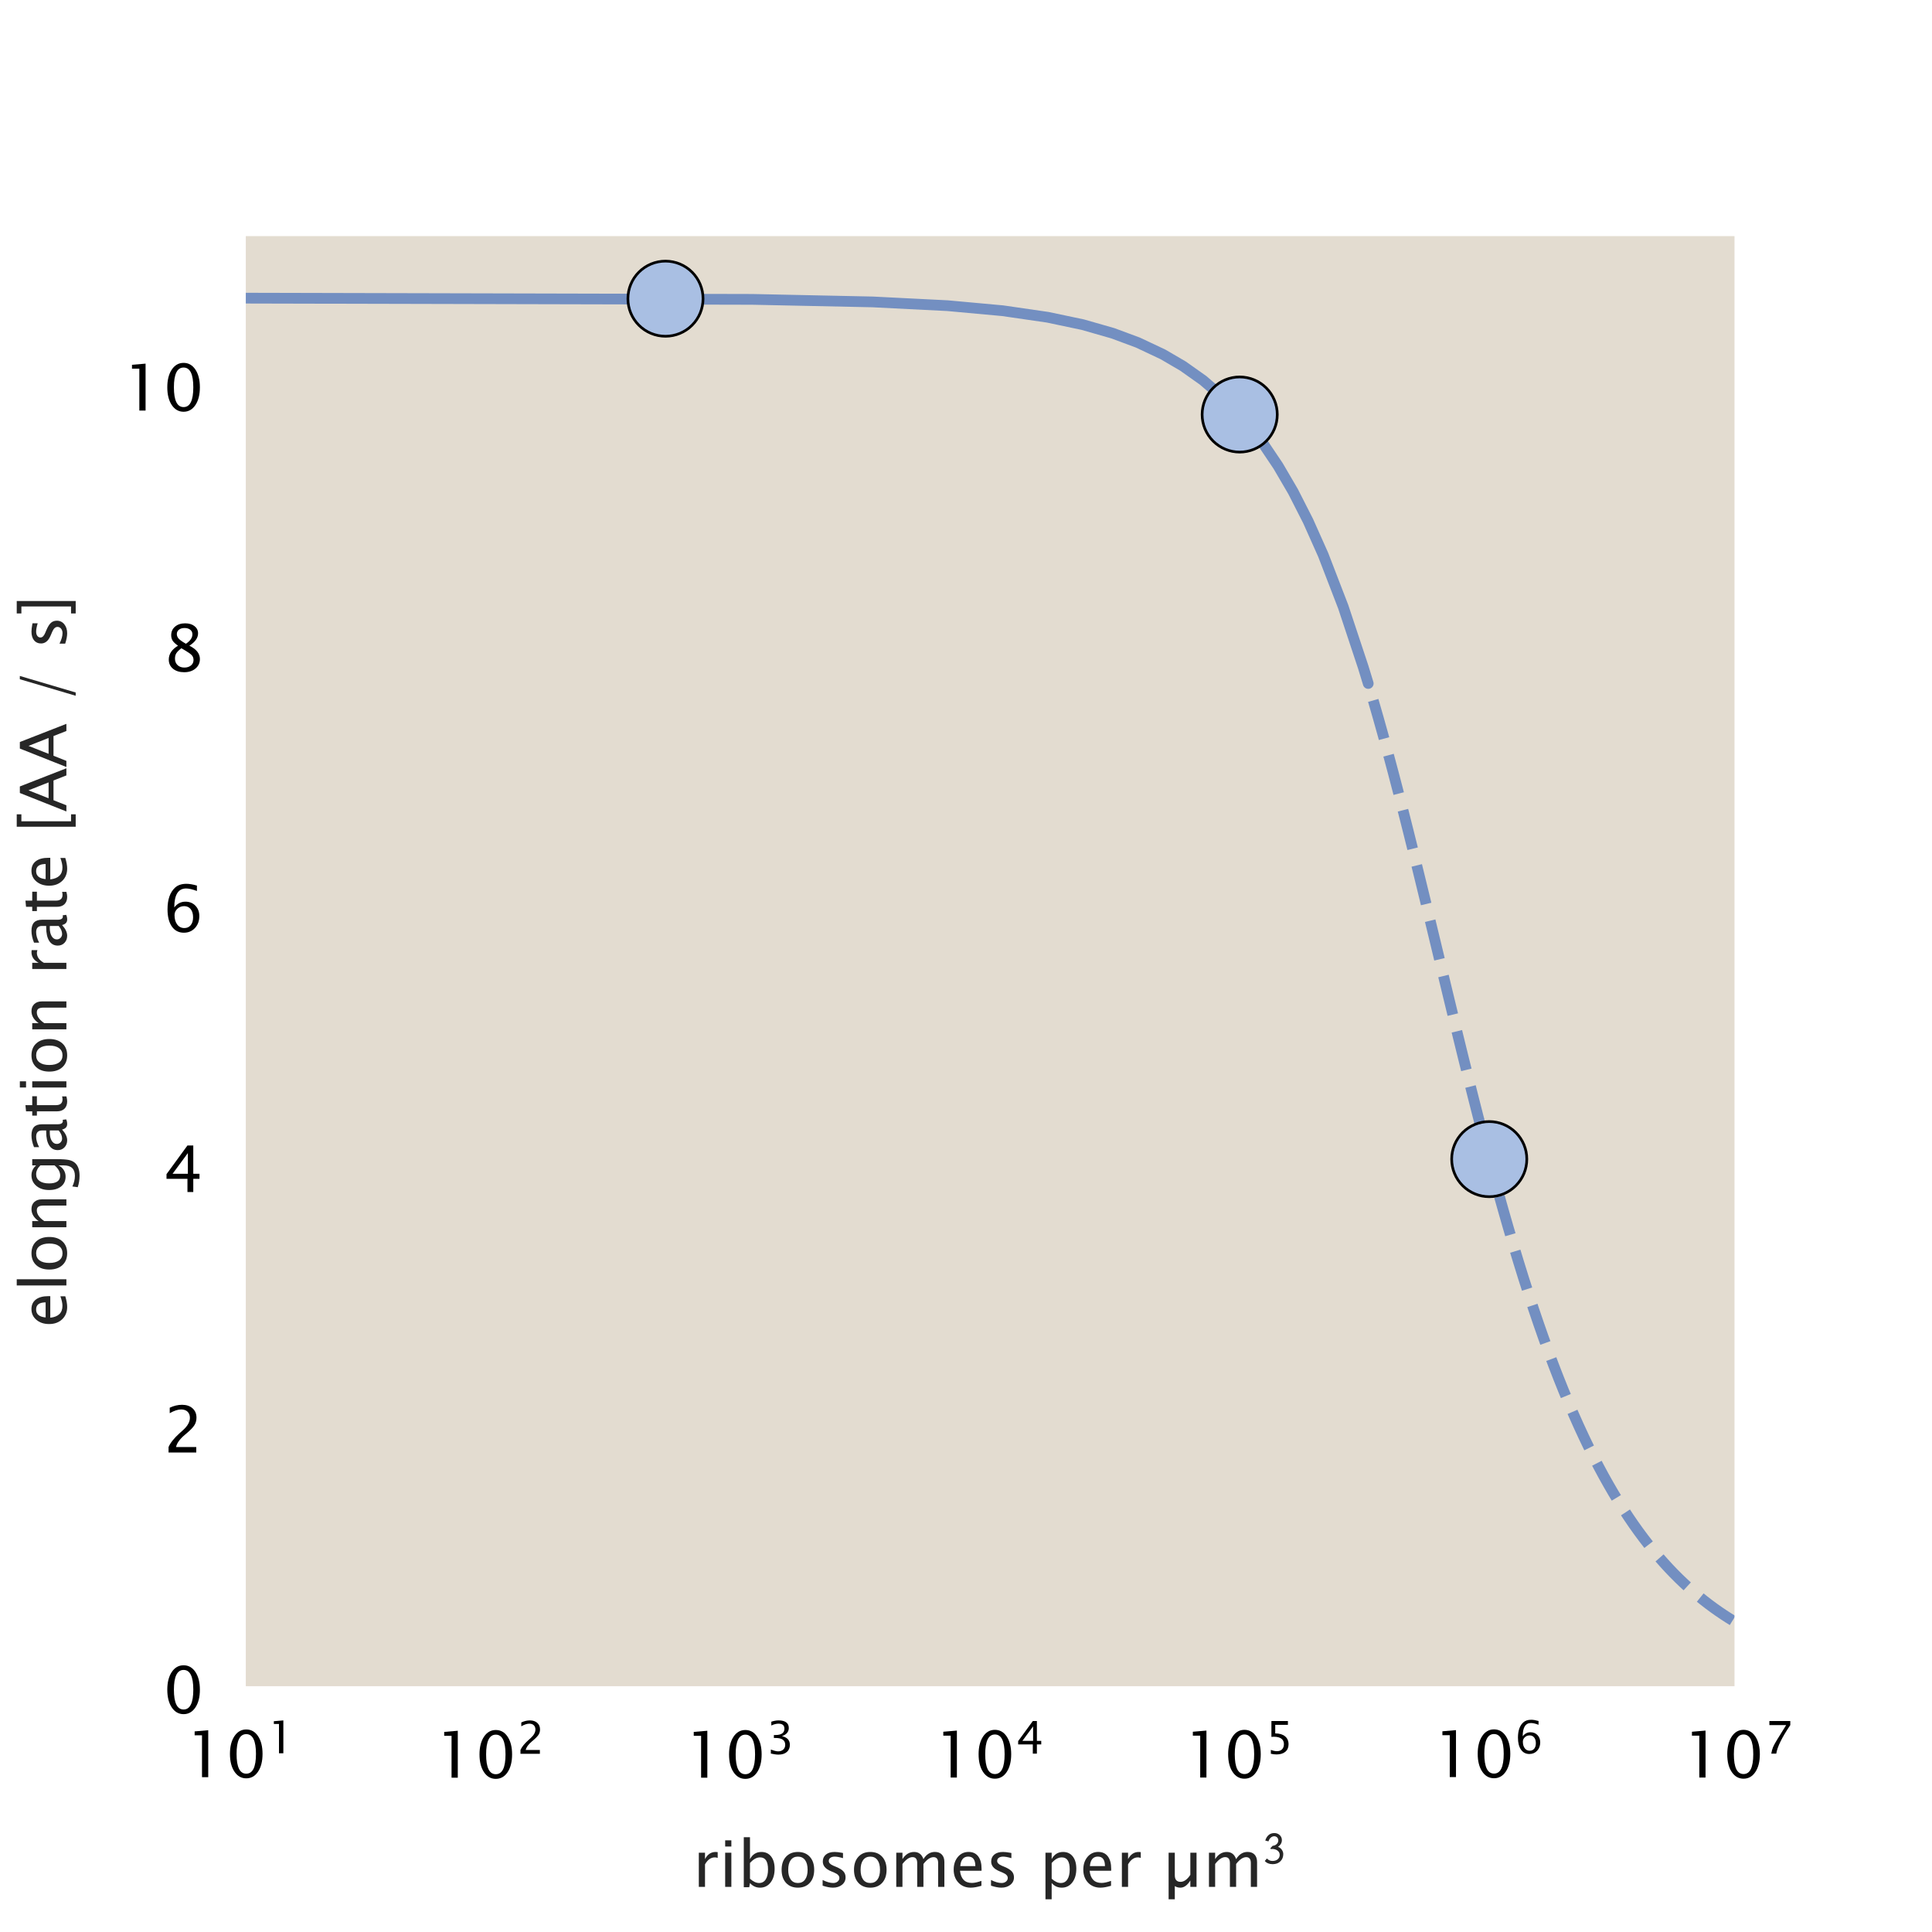 <?xml version="1.0" encoding="utf-8" standalone="no"?>
<!DOCTYPE svg PUBLIC "-//W3C//DTD SVG 1.1//EN"
  "http://www.w3.org/Graphics/SVG/1.1/DTD/svg11.dtd">
<!-- Created with matplotlib (https://matplotlib.org/) -->
<svg height="180pt" version="1.1" viewBox="0 0 180 180" width="180pt" xmlns="http://www.w3.org/2000/svg" xmlns:xlink="http://www.w3.org/1999/xlink">
 <defs>
  <style type="text/css">
*{stroke-linecap:butt;stroke-linejoin:round;}
  </style>
 </defs>
 <g id="figure_1">
  <g id="patch_1">
   <path d="M 0 180 
L 180 180 
L 180 0 
L 0 0 
z
" style="fill:#ffffff;"/>
  </g>
  <g id="axes_1">
   <g id="patch_2">
    <path d="M 22.5 157.5 
L 162 157.5 
L 162 21.6 
L 22.5 21.6 
z
" style="fill:#e3dcd0;"/>
   </g>
   <g id="matplotlib.axis_1">
    <g id="xtick_1">
     <g id="text_1">
      <!-- $\mathdefault{10^{1}}$ -->
      <defs>
       <path d="M 26.172 0 
L 26.172 65.047 
L 14.75 65.047 
L 14.75 71.094 
L 35.844 72.906 
L 35.844 0 
z
" id="LucidaSansUnicode-49"/>
       <path d="M 31.641 -1.812 
Q 20.266 -1.812 13.297 8.609 
Q 6.344 19.047 6.344 36.141 
Q 6.344 53.219 13.297 63.641 
Q 20.266 74.078 31.641 74.078 
Q 43.062 74.078 50 63.672 
Q 56.938 53.266 56.938 36.141 
Q 56.938 19.047 50 8.609 
Q 43.062 -1.812 31.641 -1.812 
z
M 31.641 5.422 
Q 46.734 5.422 46.734 36.141 
Q 46.734 66.844 31.641 66.844 
Q 16.609 66.844 16.609 36.141 
Q 16.609 5.422 31.641 5.422 
z
" id="LucidaSansUnicode-48"/>
      </defs>
      <g transform="translate(17.25 165.626)scale(0.06 -0.06)">
       <use transform="translate(0 0.844)" xlink:href="#LucidaSansUnicode-49"/>
       <use transform="translate(63.232 0.844)" xlink:href="#LucidaSansUnicode-48"/>
       <use transform="translate(127.393 37.966)scale(0.7)" xlink:href="#LucidaSansUnicode-49"/>
      </g>
     </g>
    </g>
    <g id="xtick_2">
     <g id="text_2">
      <!-- $\mathdefault{10^{2}}$ -->
      <defs>
       <path d="M 8.297 0 
L 8.297 8.453 
Q 12.5 18.266 25.297 29.828 
L 30.812 34.766 
Q 41.453 44.391 41.453 53.859 
Q 41.453 59.906 37.812 63.375 
Q 34.188 66.844 27.781 66.844 
Q 20.312 66.844 10.109 61.031 
L 10.109 69.531 
Q 19.734 74.078 29.25 74.078 
Q 39.406 74.078 45.531 68.609 
Q 51.656 63.141 51.656 54.109 
Q 51.656 47.609 48.547 42.578 
Q 45.453 37.547 37.016 30.375 
L 33.297 27.203 
Q 21.734 17.391 19.922 8.453 
L 51.312 8.453 
L 51.312 0 
z
" id="LucidaSansUnicode-50"/>
      </defs>
      <g transform="translate(40.5 165.626)scale(0.06 -0.06)">
       <use transform="translate(0 0.023)" xlink:href="#LucidaSansUnicode-49"/>
       <use transform="translate(63.232 0.023)" xlink:href="#LucidaSansUnicode-48"/>
       <use transform="translate(127.393 37.145)scale(0.7)" xlink:href="#LucidaSansUnicode-50"/>
      </g>
     </g>
    </g>
    <g id="xtick_3">
     <g id="text_3">
      <!-- $\mathdefault{10^{3}}$ -->
      <defs>
       <path d="M 10.156 0.531 
L 10.156 9.516 
Q 20.453 5.422 26.375 5.422 
Q 33.344 5.422 37.672 9.422 
Q 42 13.422 42 19.875 
Q 42 35.109 20.656 35.109 
L 16.844 35.109 
L 16.844 41.609 
L 20.219 41.656 
Q 40.234 41.656 40.234 55.766 
Q 40.234 66.844 26.953 66.844 
Q 19.828 66.844 11.141 62.797 
L 11.141 71.188 
Q 19.672 74.078 27.594 74.078 
Q 38.375 74.078 44.141 69.781 
Q 49.906 65.484 49.906 57.328 
Q 49.906 44.578 34.812 39.156 
Q 52.297 35.109 52.297 20.016 
Q 52.297 9.812 45.547 4 
Q 38.812 -1.812 27.047 -1.812 
Q 20.359 -1.812 10.156 0.531 
z
" id="LucidaSansUnicode-51"/>
      </defs>
      <g transform="translate(63.75 165.626)scale(0.06 -0.06)">
       <use transform="translate(0 0.023)" xlink:href="#LucidaSansUnicode-49"/>
       <use transform="translate(63.232 0.023)" xlink:href="#LucidaSansUnicode-48"/>
       <use transform="translate(127.393 37.145)scale(0.7)" xlink:href="#LucidaSansUnicode-51"/>
      </g>
     </g>
    </g>
    <g id="xtick_4">
     <g id="text_4">
      <!-- $\mathdefault{10^{4}}$ -->
      <defs>
       <path d="M 37.641 0 
L 37.641 20.453 
L 5.125 20.453 
L 5.125 27.734 
L 37.641 72.266 
L 46.688 72.266 
L 46.688 28.328 
L 56.344 28.328 
L 56.344 20.453 
L 46.688 20.453 
L 46.688 0 
z
M 14.547 28.328 
L 38.281 28.328 
L 38.281 60.453 
z
" id="LucidaSansUnicode-52"/>
      </defs>
      <g transform="translate(87 165.626)scale(0.06 -0.06)">
       <use transform="translate(0 0.292)" xlink:href="#LucidaSansUnicode-49"/>
       <use transform="translate(63.232 0.292)" xlink:href="#LucidaSansUnicode-48"/>
       <use transform="translate(127.393 37.414)scale(0.7)" xlink:href="#LucidaSansUnicode-52"/>
      </g>
     </g>
    </g>
    <g id="xtick_5">
     <g id="text_5">
      <!-- $\mathdefault{10^{5}}$ -->
      <defs>
       <path d="M 12.156 -0.297 
L 12.156 8.297 
Q 19.344 5.422 25.828 5.422 
Q 32.953 5.422 37.031 9.609 
Q 41.109 13.812 41.109 21.188 
Q 41.109 29.109 35.344 33.281 
Q 29.594 37.453 18.703 37.453 
Q 16.156 37.453 13.375 37.109 
L 13.375 72.266 
L 49.953 72.266 
L 49.953 63.875 
L 21.828 63.875 
L 21.828 44.828 
Q 35.75 44.828 43.562 38.422 
Q 51.375 32.031 51.375 20.703 
Q 51.375 10.156 44.266 4.172 
Q 37.156 -1.812 24.656 -1.812 
Q 19.094 -1.812 12.156 -0.297 
z
" id="LucidaSansUnicode-53"/>
      </defs>
      <g transform="translate(110.25 165.626)scale(0.06 -0.06)">
       <use transform="translate(0 0.292)" xlink:href="#LucidaSansUnicode-49"/>
       <use transform="translate(63.232 0.292)" xlink:href="#LucidaSansUnicode-48"/>
       <use transform="translate(127.393 37.414)scale(0.7)" xlink:href="#LucidaSansUnicode-53"/>
      </g>
     </g>
    </g>
    <g id="xtick_6">
     <g id="text_6">
      <!-- $\mathdefault{10^{6}}$ -->
      <defs>
       <path d="M 17.188 37.453 
Q 24.078 46.391 34.516 46.391 
Q 44 46.391 50.031 40.109 
Q 56.062 33.844 56.062 24.031 
Q 56.062 12.75 49.297 5.469 
Q 42.531 -1.812 32.078 -1.812 
Q 20.172 -1.812 13.422 7.828 
Q 6.688 17.484 6.688 34.516 
Q 6.688 57.469 18.453 68.219 
Q 24.859 74.125 36.141 74.125 
Q 42.672 74.125 52.344 71.391 
L 52.344 62.984 
Q 42.141 66.891 35.547 66.891 
Q 17.188 66.891 17.188 37.453 
z
M 46.391 22.125 
Q 46.391 30.125 42.672 34.781 
Q 38.969 39.453 32.516 39.453 
Q 26.375 39.453 21.969 35.344 
Q 17.578 31.25 17.578 25.484 
Q 17.578 16.406 21.75 10.906 
Q 25.922 5.422 32.812 5.422 
Q 39.062 5.422 42.719 9.906 
Q 46.391 14.406 46.391 22.125 
z
" id="LucidaSansUnicode-54"/>
      </defs>
      <g transform="translate(133.5 165.626)scale(0.06 -0.06)">
       <use transform="translate(0 0.991)" xlink:href="#LucidaSansUnicode-49"/>
       <use transform="translate(63.232 0.991)" xlink:href="#LucidaSansUnicode-48"/>
       <use transform="translate(127.393 38.112)scale(0.7)" xlink:href="#LucidaSansUnicode-54"/>
      </g>
     </g>
    </g>
    <g id="xtick_7">
     <g id="text_7">
      <!-- $\mathdefault{10^{7}}$ -->
      <defs>
       <path d="M 15.047 0 
Q 16.453 8.453 19.062 14.594 
Q 21.688 20.75 28.328 31.5 
L 48.047 63.234 
L 10.844 63.234 
L 10.844 72.266 
L 57.234 72.266 
L 57.234 63.234 
Q 29.438 22.266 26.125 0 
z
" id="LucidaSansUnicode-55"/>
      </defs>
      <g transform="translate(156.75 165.626)scale(0.06 -0.06)">
       <use transform="translate(0 0.292)" xlink:href="#LucidaSansUnicode-49"/>
       <use transform="translate(63.232 0.292)" xlink:href="#LucidaSansUnicode-48"/>
       <use transform="translate(127.393 37.414)scale(0.7)" xlink:href="#LucidaSansUnicode-55"/>
      </g>
     </g>
    </g>
    <g id="xtick_8"/>
    <g id="xtick_9"/>
    <g id="xtick_10"/>
    <g id="xtick_11"/>
    <g id="xtick_12"/>
    <g id="xtick_13"/>
    <g id="xtick_14"/>
    <g id="xtick_15"/>
    <g id="xtick_16"/>
    <g id="xtick_17"/>
    <g id="xtick_18"/>
    <g id="xtick_19"/>
    <g id="xtick_20"/>
    <g id="xtick_21"/>
    <g id="xtick_22"/>
    <g id="xtick_23"/>
    <g id="xtick_24"/>
    <g id="xtick_25"/>
    <g id="xtick_26"/>
    <g id="xtick_27"/>
    <g id="xtick_28"/>
    <g id="xtick_29"/>
    <g id="xtick_30"/>
    <g id="xtick_31"/>
    <g id="xtick_32"/>
    <g id="xtick_33"/>
    <g id="xtick_34"/>
    <g id="xtick_35"/>
    <g id="xtick_36"/>
    <g id="xtick_37"/>
    <g id="xtick_38"/>
    <g id="xtick_39"/>
    <g id="xtick_40"/>
    <g id="xtick_41"/>
    <g id="xtick_42"/>
    <g id="xtick_43"/>
    <g id="xtick_44"/>
    <g id="xtick_45"/>
    <g id="xtick_46"/>
    <g id="xtick_47"/>
    <g id="xtick_48"/>
    <g id="xtick_49"/>
    <g id="xtick_50"/>
    <g id="xtick_51"/>
    <g id="xtick_52"/>
    <g id="xtick_53"/>
    <g id="xtick_54"/>
    <g id="xtick_55"/>
    <g id="text_8">
     <!-- ribosomes per µm$^{3}$ -->
     <defs>
      <path d="M 9.625 0 
L 9.625 53.031 
L 19.234 53.031 
L 19.234 43.062 
Q 24.953 54.203 35.844 54.203 
Q 37.312 54.203 38.922 53.953 
L 38.922 44.969 
Q 36.422 45.797 34.516 45.797 
Q 25.391 45.797 19.234 34.969 
L 19.234 0 
z
" id="LucidaSansUnicode-114"/>
      <path d="M 9.625 0 
L 9.625 53.031 
L 19.234 53.031 
L 19.234 0 
z
M 9.625 62.641 
L 9.625 72.266 
L 19.234 72.266 
L 19.234 62.641 
z
" id="LucidaSansUnicode-105"/>
      <path d="M 9.625 -0.594 
L 9.625 77.094 
L 19.234 77.094 
L 19.234 43.062 
Q 25.141 54.203 36.969 54.203 
Q 46.531 54.203 52.016 47.219 
Q 57.516 40.234 57.516 28.125 
Q 57.516 14.938 51.281 6.859 
Q 45.062 -1.219 34.906 -1.219 
Q 25.484 -1.219 19.234 6 
L 18.062 -0.594 
z
M 19.234 12.641 
Q 26.656 6 33.406 6 
Q 40.047 6 43.656 11.547 
Q 47.266 17.094 47.266 27.156 
Q 47.266 45.797 34.969 45.797 
Q 26.906 45.797 19.234 37.062 
z
" id="LucidaSansUnicode-98"/>
      <path d="M 30.719 -1.219 
Q 19.047 -1.219 12.234 6.25 
Q 5.422 13.719 5.422 26.516 
Q 5.422 39.312 12.234 46.75 
Q 19.047 54.203 30.719 54.203 
Q 42.391 54.203 49.188 46.75 
Q 56 39.312 56 26.516 
Q 56 13.719 49.188 6.25 
Q 42.391 -1.219 30.719 -1.219 
z
M 30.719 6 
Q 37.891 6 41.844 11.375 
Q 45.797 16.75 45.797 26.516 
Q 45.797 36.281 41.844 41.625 
Q 37.891 46.969 30.719 46.969 
Q 23.531 46.969 19.594 41.625 
Q 15.672 36.281 15.672 26.516 
Q 15.672 16.75 19.594 11.375 
Q 23.531 6 30.719 6 
z
" id="LucidaSansUnicode-111"/>
      <path d="M 7.672 1.859 
L 7.672 10.688 
Q 17.094 6 24.078 6 
Q 28.219 6 30.953 8.25 
Q 33.688 10.5 33.688 13.875 
Q 33.688 18.797 26.031 22.016 
L 20.406 24.422 
Q 7.953 29.594 7.953 39.312 
Q 7.953 46.234 12.859 50.219 
Q 17.781 54.203 26.312 54.203 
Q 30.766 54.203 37.312 52.984 
L 39.312 52.594 
L 39.312 44.578 
Q 31.25 46.969 26.469 46.969 
Q 22.266 46.969 19.75 45.141 
Q 17.234 43.312 17.234 40.234 
Q 17.234 35.891 24.266 32.906 
L 28.906 30.953 
Q 36.766 27.641 40.031 23.953 
Q 43.312 20.266 43.312 14.75 
Q 43.312 7.766 37.797 3.266 
Q 32.281 -1.219 23.688 -1.219 
Q 17.094 -1.219 7.672 1.859 
z
" id="LucidaSansUnicode-115"/>
      <path d="M 9.625 0 
L 9.625 53.031 
L 19.234 53.031 
L 19.234 43.062 
Q 26.266 54.203 37.312 54.203 
Q 47.953 54.203 51.812 43.062 
Q 58.641 54.25 69.578 54.25 
Q 76.562 54.25 80.438 50.125 
Q 84.328 46 84.328 38.578 
L 84.328 0 
L 74.656 0 
L 74.656 37.062 
Q 74.656 46.141 67.484 46.141 
Q 60.016 46.141 51.812 35.547 
L 51.812 0 
L 42.141 0 
L 42.141 37.062 
Q 42.141 46.188 34.812 46.188 
Q 27.547 46.188 19.234 35.547 
L 19.234 0 
z
" id="LucidaSansUnicode-109"/>
      <path d="M 48.484 1.703 
Q 38.812 -1.219 31.938 -1.219 
Q 20.172 -1.219 12.797 6.562 
Q 5.422 14.359 5.422 26.766 
Q 5.422 38.812 11.938 46.531 
Q 18.453 54.25 28.609 54.25 
Q 38.234 54.25 43.484 47.391 
Q 48.734 40.531 48.734 27.938 
L 48.688 25 
L 15.234 25 
Q 17.328 6.109 33.734 6.109 
Q 39.75 6.109 48.484 9.328 
z
M 15.672 32.234 
L 39.062 32.234 
Q 39.062 47.016 28.031 47.016 
Q 16.938 47.016 15.672 32.234 
z
" id="LucidaSansUnicode-101"/>
      <path id="LucidaSansUnicode-32"/>
      <path d="M 9.625 -19.281 
L 9.625 53.031 
L 19.234 53.031 
L 19.234 43.062 
Q 25.141 54.203 36.969 54.203 
Q 46.531 54.203 52.016 47.219 
Q 57.516 40.234 57.516 28.125 
Q 57.516 14.938 51.281 6.859 
Q 45.062 -1.219 34.906 -1.219 
Q 25.484 -1.219 19.234 6 
L 19.234 -19.281 
z
M 19.234 12.641 
Q 26.656 6 33.406 6 
Q 40.047 6 43.656 11.547 
Q 47.266 17.094 47.266 27.156 
Q 47.266 45.797 34.969 45.797 
Q 26.906 45.797 19.234 37.062 
z
" id="LucidaSansUnicode-112"/>
      <path d="M 9.625 -19.281 
L 9.625 53.031 
L 19.234 53.031 
L 19.234 18.062 
Q 19.234 7.812 28.125 7.812 
Q 36.188 7.812 43.359 18.656 
L 43.359 53.031 
L 52.984 53.031 
L 52.984 0 
L 43.359 0 
L 43.359 9.969 
Q 36.531 -1.219 27.938 -1.219 
Q 22.953 -1.219 19.234 1.219 
L 19.234 -19.281 
z
" id="LucidaSansUnicode-181"/>
      <path d="M 11.297 49.203 
L 4.203 50.906 
Q 6.406 58.703 11.5 63.141 
Q 16.594 67.594 24.297 67.594 
Q 31.406 67.594 36.203 63.094 
Q 41 58.594 41 51.906 
Q 41 43 32.406 37 
Q 38 35 41.047 30.344 
Q 44.094 25.703 44.094 21 
Q 44.094 11.297 37.797 5 
Q 31.406 -1.406 20.5 -1.406 
Q 9.5 -1.406 3.094 5.594 
L 7.797 11.203 
Q 12.906 5.703 20 5.703 
Q 27.406 5.703 31.594 9.297 
Q 36.203 13.203 36.203 19.094 
Q 36.203 24.297 32.453 27.797 
Q 28.703 31.297 22.203 32.203 
L 15.797 32.203 
L 15.797 34.297 
L 20.594 39.406 
Q 25.094 39.406 29.094 42.844 
Q 33.094 46.297 33.094 51.203 
Q 33.094 55.406 30.438 57.953 
Q 27.797 60.5 24 60.5 
Q 20 60.5 16.547 57.641 
Q 13.094 54.797 11.297 49.203 
z
" id="STIXGeneral-Regular-120805"/>
     </defs>
     <g style="fill:#262626;" transform="translate(64.53 175.822)scale(0.06 -0.06)">
      <use transform="translate(0 0.447)" xlink:href="#LucidaSansUnicode-114"/>
      <use transform="translate(40.918 0.447)" xlink:href="#LucidaSansUnicode-105"/>
      <use transform="translate(69.824 0.447)" xlink:href="#LucidaSansUnicode-98"/>
      <use transform="translate(132.764 0.447)" xlink:href="#LucidaSansUnicode-111"/>
      <use transform="translate(194.189 0.447)" xlink:href="#LucidaSansUnicode-115"/>
      <use transform="translate(245.166 0.447)" xlink:href="#LucidaSansUnicode-111"/>
      <use transform="translate(306.592 0.447)" xlink:href="#LucidaSansUnicode-109"/>
      <use transform="translate(399.951 0.447)" xlink:href="#LucidaSansUnicode-101"/>
      <use transform="translate(455.664 0.447)" xlink:href="#LucidaSansUnicode-115"/>
      <use transform="translate(506.641 0.447)" xlink:href="#LucidaSansUnicode-32"/>
      <use transform="translate(538.281 0.447)" xlink:href="#LucidaSansUnicode-112"/>
      <use transform="translate(601.221 0.447)" xlink:href="#LucidaSansUnicode-101"/>
      <use transform="translate(656.934 0.447)" xlink:href="#LucidaSansUnicode-114"/>
      <use transform="translate(697.852 0.447)" xlink:href="#LucidaSansUnicode-32"/>
      <use transform="translate(729.492 0.447)" xlink:href="#LucidaSansUnicode-181"/>
      <use transform="translate(792.139 0.447)" xlink:href="#LucidaSansUnicode-109"/>
      <use transform="translate(886.291 36.684)scale(0.7)" xlink:href="#STIXGeneral-Regular-120805"/>
     </g>
    </g>
   </g>
   <g id="matplotlib.axis_2">
    <g id="ytick_1">
     <g id="text_9">
      <!-- 0 -->
      <g transform="translate(15.206 159.595)scale(0.06 -0.06)">
       <use xlink:href="#LucidaSansUnicode-48"/>
      </g>
     </g>
    </g>
    <g id="ytick_2">
     <g id="text_10">
      <!-- 2 -->
      <g transform="translate(15.206 135.326)scale(0.06 -0.06)">
       <use xlink:href="#LucidaSansUnicode-50"/>
      </g>
     </g>
    </g>
    <g id="ytick_3">
     <g id="text_11">
      <!-- 4 -->
      <g transform="translate(15.206 111.058)scale(0.06 -0.06)">
       <use xlink:href="#LucidaSansUnicode-52"/>
      </g>
     </g>
    </g>
    <g id="ytick_4">
     <g id="text_12">
      <!-- 6 -->
      <g transform="translate(15.206 86.79)scale(0.06 -0.06)">
       <use xlink:href="#LucidaSansUnicode-54"/>
      </g>
     </g>
    </g>
    <g id="ytick_5">
     <g id="text_13">
      <!-- 8 -->
      <defs>
       <path d="M 23 39.359 
Q 17.047 43.5 14.719 47.062 
Q 12.406 50.641 12.406 55.672 
Q 12.406 63.875 18.406 69 
Q 24.422 74.125 34.078 74.125 
Q 43.016 74.125 48.562 69.781 
Q 54.109 65.438 54.109 58.5 
Q 54.109 48 40.625 39.359 
Q 56.984 31.344 56.984 18.703 
Q 56.984 9.672 50.141 3.922 
Q 43.312 -1.812 32.562 -1.812 
Q 21.828 -1.812 15.234 3.578 
Q 8.641 8.984 8.641 17.781 
Q 8.641 30.766 23 39.359 
z
M 35.25 42.391 
Q 45.359 49.031 45.359 57.172 
Q 45.359 61.531 41.969 64.188 
Q 38.578 66.844 33.109 66.844 
Q 27.781 66.844 24.453 64.234 
Q 21.141 61.625 21.141 57.469 
Q 21.141 53.422 24.141 50.188 
Q 27.156 46.969 35.25 42.391 
z
M 28.219 35.453 
Q 22.406 30.953 20.328 27.609 
Q 18.266 24.266 18.266 19.281 
Q 18.266 13.094 22.266 9.25 
Q 26.266 5.422 32.812 5.422 
Q 39.109 5.422 43.094 8.688 
Q 47.078 11.969 47.078 17.188 
Q 47.078 21.391 44.609 24.297 
Q 42.141 27.203 35.062 31.391 
z
" id="LucidaSansUnicode-56"/>
      </defs>
      <g transform="translate(15.206 62.521)scale(0.06 -0.06)">
       <use xlink:href="#LucidaSansUnicode-56"/>
      </g>
     </g>
    </g>
    <g id="ytick_6">
     <g id="text_14">
      <!-- 10 -->
      <g transform="translate(11.412 38.253)scale(0.06 -0.06)">
       <use xlink:href="#LucidaSansUnicode-49"/>
       <use x="63.232" xlink:href="#LucidaSansUnicode-48"/>
      </g>
     </g>
    </g>
    <g id="text_15">
     <!-- elongation rate [AA / s] -->
     <defs>
      <path d="M 9.625 0 
L 9.625 77.094 
L 19.234 77.094 
L 19.234 0 
z
" id="LucidaSansUnicode-108"/>
      <path d="M 9.625 0 
L 9.625 53.031 
L 19.234 53.031 
L 19.234 43.062 
Q 26.859 54.203 37.891 54.203 
Q 44.828 54.203 48.906 49.828 
Q 52.984 45.453 52.984 38.094 
L 52.984 0 
L 43.359 0 
L 43.359 34.969 
Q 43.359 40.875 41.625 43.391 
Q 39.891 45.906 35.891 45.906 
Q 27.047 45.906 19.234 34.328 
L 19.234 0 
z
" id="LucidaSansUnicode-110"/>
      <path d="M 9.812 -17.625 
L 10.938 -9.281 
Q 19.281 -13.234 27.438 -13.234 
Q 43.656 -13.234 43.656 4 
L 43.656 12.359 
Q 41.156 7.078 36.547 4.141 
Q 31.938 1.219 26.266 1.219 
Q 16.656 1.219 11.031 8.125 
Q 5.422 15.047 5.422 26.859 
Q 5.422 38.969 11.812 46.578 
Q 18.219 54.203 28.375 54.203 
Q 37.25 54.203 43.656 46.969 
L 43.656 53.031 
L 53.328 53.031 
L 53.328 14.453 
Q 53.328 2 52.031 -3.984 
Q 50.734 -9.969 47.172 -13.766 
Q 40.875 -20.453 27.484 -20.453 
Q 18.312 -20.453 9.812 -17.625 
z
M 43.656 18.359 
L 43.656 40.375 
Q 37.312 46.969 29.828 46.969 
Q 23.188 46.969 19.422 41.641 
Q 15.672 36.328 15.672 26.906 
Q 15.672 9.625 27.938 9.625 
Q 36.281 9.625 43.656 18.359 
z
" id="LucidaSansUnicode-103"/>
      <path d="M 36.969 6.734 
Q 28.328 -1.219 20.312 -1.219 
Q 13.719 -1.219 9.375 2.906 
Q 5.031 7.031 5.031 13.328 
Q 5.031 22.016 12.328 26.672 
Q 19.625 31.344 33.297 31.344 
L 35.547 31.344 
L 35.547 37.75 
Q 35.547 46.969 25.922 46.969 
Q 18.453 46.969 9.625 42.281 
L 9.625 50.25 
Q 19.344 54.203 27.938 54.203 
Q 36.766 54.203 40.969 50.172 
Q 45.172 46.141 45.172 37.75 
L 45.172 13.719 
Q 45.172 5.469 50.25 5.469 
Q 50.875 5.469 52.094 5.672 
L 52.781 0.344 
Q 49.516 -1.219 45.562 -1.219 
Q 38.812 -1.219 36.969 6.734 
z
M 35.547 11.969 
L 35.547 25.688 
L 32.469 25.781 
Q 24.469 25.781 19.562 22.797 
Q 14.656 19.828 14.656 14.891 
Q 14.656 11.422 17.094 9.031 
Q 19.531 6.641 23.047 6.641 
Q 29.047 6.641 35.547 11.969 
z
" id="LucidaSansUnicode-97"/>
      <path d="M 33.25 0 
Q 28.812 -1.219 25.531 -1.219 
Q 18.219 -1.219 14.109 2.969 
Q 10.016 7.172 10.016 14.656 
L 10.016 45.797 
L 3.375 45.797 
L 3.375 53.031 
L 10.016 53.031 
L 10.016 62.641 
L 19.625 63.578 
L 19.625 53.031 
L 33.5 53.031 
L 33.5 45.797 
L 19.625 45.797 
L 19.625 16.406 
Q 19.625 6 28.609 6 
Q 30.516 6 33.25 6.641 
z
" id="LucidaSansUnicode-116"/>
      <path d="M 9.625 -14.453 
L 9.625 77.094 
L 28.906 77.094 
L 28.906 69.875 
L 18.062 69.875 
L 18.062 -7.234 
L 28.906 -7.234 
L 28.906 -14.453 
z
" id="LucidaSansUnicode-91"/>
      <path d="M 0.828 0 
L 29.5 72.266 
L 39.656 72.266 
L 67.875 0 
L 56.781 0 
L 48.922 20.016 
L 18.312 20.016 
L 10.359 0 
z
M 21.297 27.641 
L 45.953 27.641 
L 33.641 58.797 
z
" id="LucidaSansUnicode-65"/>
      <path d="M 10.844 -14.453 
L 36.531 72.312 
L 41.609 72.312 
L 15.922 -14.453 
z
" id="LucidaSansUnicode-47"/>
      <path d="M 22.906 77.094 
L 22.906 -14.453 
L 3.609 -14.453 
L 3.609 -7.234 
L 14.453 -7.234 
L 14.453 69.875 
L 3.609 69.875 
L 3.609 77.094 
z
" id="LucidaSansUnicode-93"/>
     </defs>
     <g style="fill:#262626;" transform="translate(6.185 123.683)rotate(-90)scale(0.06 -0.06)">
      <use xlink:href="#LucidaSansUnicode-101"/>
      <use x="55.713" xlink:href="#LucidaSansUnicode-108"/>
      <use x="84.619" xlink:href="#LucidaSansUnicode-111"/>
      <use x="146.045" xlink:href="#LucidaSansUnicode-110"/>
      <use x="208.105" xlink:href="#LucidaSansUnicode-103"/>
      <use x="270.459" xlink:href="#LucidaSansUnicode-97"/>
      <use x="325.684" xlink:href="#LucidaSansUnicode-116"/>
      <use x="363.086" xlink:href="#LucidaSansUnicode-105"/>
      <use x="391.992" xlink:href="#LucidaSansUnicode-111"/>
      <use x="453.418" xlink:href="#LucidaSansUnicode-110"/>
      <use x="515.479" xlink:href="#LucidaSansUnicode-32"/>
      <use x="547.119" xlink:href="#LucidaSansUnicode-114"/>
      <use x="588.037" xlink:href="#LucidaSansUnicode-97"/>
      <use x="643.262" xlink:href="#LucidaSansUnicode-116"/>
      <use x="680.664" xlink:href="#LucidaSansUnicode-101"/>
      <use x="736.377" xlink:href="#LucidaSansUnicode-32"/>
      <use x="768.018" xlink:href="#LucidaSansUnicode-91"/>
      <use x="800.537" xlink:href="#LucidaSansUnicode-65"/>
      <use x="869.531" xlink:href="#LucidaSansUnicode-65"/>
      <use x="938.525" xlink:href="#LucidaSansUnicode-32"/>
      <use x="970.166" xlink:href="#LucidaSansUnicode-47"/>
      <use x="1022.607" xlink:href="#LucidaSansUnicode-32"/>
      <use x="1054.248" xlink:href="#LucidaSansUnicode-115"/>
      <use x="1105.225" xlink:href="#LucidaSansUnicode-93"/>
     </g>
    </g>
   </g>
   <g id="line2d_1">
    <path clip-path="url(#pa1c961e7bf)" d="M 22.5 27.777 
L 70.089 27.892 
L 81.286 28.128 
L 88.284 28.48 
L 93.416 28.949 
L 97.615 29.559 
L 100.881 30.248 
L 103.681 31.05 
L 106.013 31.916 
L 108.346 33.015 
L 110.212 34.105 
L 112.079 35.426 
L 113.945 37.028 
L 115.811 38.97 
L 117.677 41.323 
L 119.077 43.406 
L 120.477 45.801 
L 121.876 48.549 
L 123.276 51.685 
L 125.142 56.524 
L 127.008 62.15 
L 127.475 63.679 
L 127.475 63.679 
" style="fill:none;stroke:#738fc1;stroke-linecap:round;"/>
   </g>
   <g id="line2d_2">
    <path clip-path="url(#pa1c961e7bf)" d="M 127.941 65.256 
L 128.408 66.878 
L 128.875 68.544 
L 129.341 70.253 
L 129.808 72 
L 130.274 73.785 
L 130.741 75.602 
L 131.207 77.45 
L 131.674 79.324 
L 132.14 81.219 
L 132.607 83.133 
L 133.074 85.06 
L 133.54 86.996 
L 134.007 88.937 
L 134.473 90.879 
L 134.94 92.816 
L 135.406 94.744 
L 135.873 96.661 
L 136.339 98.561 
L 136.806 100.442 
L 137.273 102.299 
L 137.739 104.13 
L 138.206 105.932 
L 138.672 107.702 
L 139.139 109.438 
L 139.605 111.139 
L 140.072 112.802 
L 140.538 114.426 
L 141.005 116.01 
L 141.472 117.553 
L 141.938 119.055 
L 142.405 120.514 
L 142.871 121.932 
L 143.338 123.306 
L 143.804 124.639 
L 144.271 125.929 
L 144.737 127.177 
L 145.204 128.384 
L 145.671 129.55 
L 146.137 130.676 
L 146.604 131.762 
L 147.07 132.81 
L 147.537 133.82 
L 148.003 134.793 
L 148.47 135.729 
L 148.936 136.631 
L 149.403 137.498 
L 149.87 138.332 
L 150.336 139.134 
L 150.803 139.904 
L 151.269 140.644 
L 151.736 141.354 
L 152.202 142.037 
L 152.669 142.691 
L 153.135 143.319 
L 153.602 143.922 
L 154.069 144.5 
L 154.535 145.054 
L 155.002 145.585 
L 155.468 146.094 
L 155.935 146.582 
L 156.401 147.049 
L 156.868 147.496 
L 157.334 147.925 
L 157.801 148.336 
L 158.268 148.729 
L 158.734 149.105 
L 159.201 149.465 
L 159.667 149.81 
L 160.134 150.14 
L 160.6 150.455 
L 161.067 150.757 
L 161.533 151.046 
L 162 151.323 
" style="fill:none;stroke:#738fc1;stroke-dasharray:3.7,1.6;stroke-dashoffset:0;"/>
   </g>
   <g id="line2d_3">
    <defs>
     <path d="M 0 3.5 
C 0.928 3.5 1.819 3.131 2.475 2.475 
C 3.131 1.819 3.5 0.928 3.5 0 
C 3.5 -0.928 3.131 -1.819 2.475 -2.475 
C 1.819 -3.131 0.928 -3.5 0 -3.5 
C -0.928 -3.5 -1.819 -3.131 -2.475 -2.475 
C -3.131 -1.819 -3.5 -0.928 -3.5 0 
C -3.5 0.928 -3.131 1.819 -2.475 2.475 
C -1.819 3.131 -0.928 3.5 0 3.5 
z
" id="m58a6c6454d" style="stroke:#000000;stroke-width:0.25;"/>
    </defs>
    <g clip-path="url(#pa1c961e7bf)">
     <use style="fill:#a9bfe3;stroke:#000000;stroke-width:0.25;" x="62.001" xlink:href="#m58a6c6454d" y="27.828"/>
    </g>
   </g>
   <g id="line2d_4">
    <g clip-path="url(#pa1c961e7bf)">
     <use style="fill:#a9bfe3;stroke:#000000;stroke-width:0.25;" x="115.5" xlink:href="#m58a6c6454d" y="38.62"/>
    </g>
   </g>
   <g id="line2d_5">
    <g clip-path="url(#pa1c961e7bf)">
     <use style="fill:#a9bfe3;stroke:#000000;stroke-width:0.25;" x="138.75" xlink:href="#m58a6c6454d" y="107.994"/>
    </g>
   </g>
   <g id="patch_3">
    <path d="M 22.5 157.5 
L 22.5 21.6 
" style="fill:none;stroke:#ffffff;stroke-linecap:square;stroke-linejoin:miter;stroke-width:0.8;"/>
   </g>
   <g id="patch_4">
    <path d="M 162 157.5 
L 162 21.6 
" style="fill:none;stroke:#ffffff;stroke-linecap:square;stroke-linejoin:miter;stroke-width:0.8;"/>
   </g>
   <g id="patch_5">
    <path d="M 22.5 157.5 
L 162 157.5 
" style="fill:none;stroke:#ffffff;stroke-linecap:square;stroke-linejoin:miter;stroke-width:0.8;"/>
   </g>
   <g id="patch_6">
    <path d="M 22.5 21.6 
L 162 21.6 
" style="fill:none;stroke:#ffffff;stroke-linecap:square;stroke-linejoin:miter;stroke-width:0.8;"/>
   </g>
  </g>
 </g>
 <defs>
  <clipPath id="pa1c961e7bf">
   <rect height="135.9" width="139.5" x="22.5" y="21.6"/>
  </clipPath>
 </defs>
</svg>
